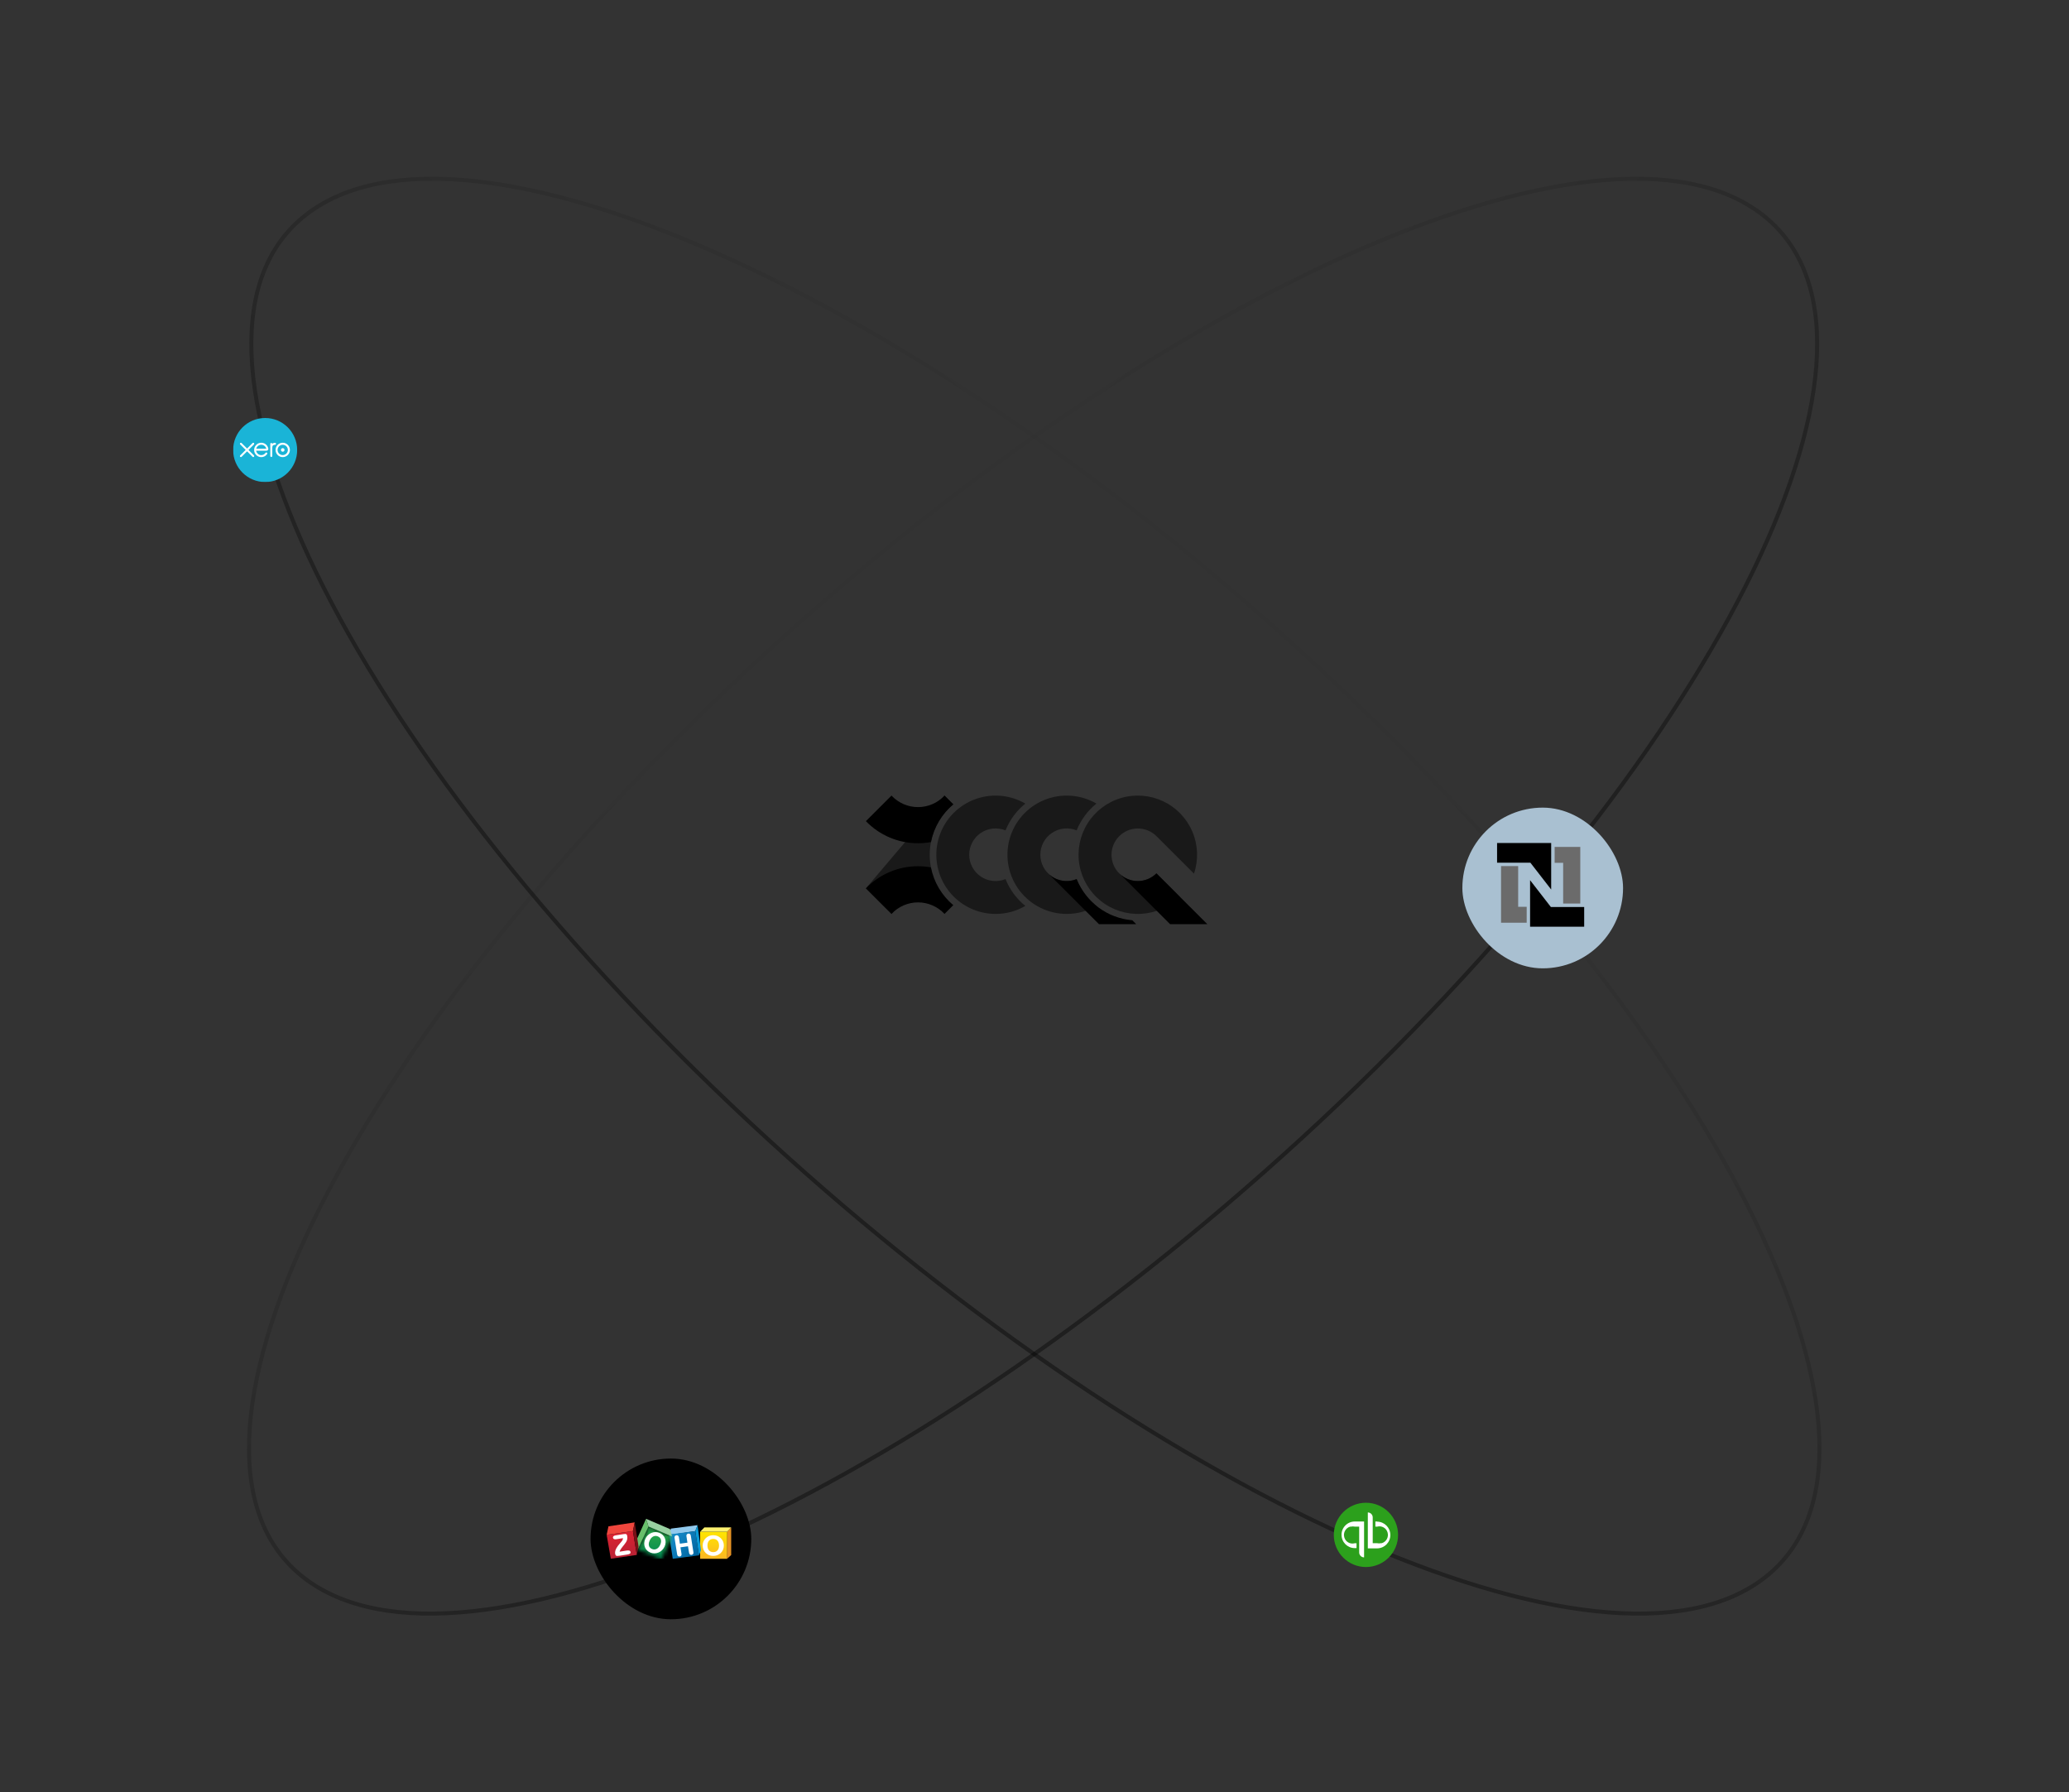 <svg width="515" height="446" viewBox="0 0 515 446" fill="none" xmlns="http://www.w3.org/2000/svg">
    <rect x="0" y="0" width="515" height="446" fill="#333333" stroke="none"/>
    <g clip-path="url(#clip0_2253_1667)">
    <path d="M333.418 274.483C283.741 321.76 230.204 358.759 183.822 380.367C160.629 391.171 139.252 398.115 121.058 400.583C102.864 403.052 87.922 401.037 77.496 394.005C67.071 386.973 62.046 375.52 61.981 360.735C61.916 345.952 66.813 327.892 76.148 307.74C94.818 267.44 131.198 218.868 180.875 171.592C230.552 124.315 284.089 87.316 330.471 65.708C353.664 54.904 375.041 47.96 393.235 45.492C411.429 43.023 426.371 45.038 436.796 52.07C447.222 59.102 452.246 70.555 452.312 85.34C452.377 100.123 447.48 118.183 438.145 138.335C419.475 178.635 383.095 227.207 333.418 274.483Z" stroke="url(#paint0_linear_2253_1667)" stroke-opacity="0.4"/>
    <path d="M181.453 274.483C231.131 321.76 284.667 358.759 331.05 380.367C354.242 391.171 375.62 398.115 393.813 400.583C412.007 403.052 426.949 401.037 437.375 394.005C447.8 386.973 452.825 375.52 452.89 360.735C452.955 345.952 448.059 327.892 438.723 307.74C420.053 267.44 383.673 218.868 333.996 171.592C284.319 124.315 230.782 87.316 184.4 65.708C161.207 54.904 139.83 47.96 121.636 45.492C103.442 43.023 88.5 45.038 78.075 52.07C67.649 59.102 62.625 70.555 62.559 85.34C62.494 100.123 67.391 118.183 76.727 138.335C95.396 178.635 131.776 227.207 181.453 274.483Z" stroke="url(#paint1_linear_2253_1667)" stroke-opacity="0.4"/>
    <g clip-path="url(#clip1_2253_1667)">
    <path d="M340 390C344.418 390 348 386.418 348 382C348 377.582 344.418 374 340 374C335.582 374 332 377.582 332 382C332 386.418 335.582 390 340 390Z" fill="#2CA01C"/>
    <path d="M333.929 381.998C333.93 383.806 335.388 385.277 337.197 385.293H337.66V384.084H337.197C336.076 384.39 334.919 383.729 334.614 382.607C334.611 382.599 334.609 382.59 334.607 382.581C334.293 381.445 334.95 380.268 336.083 379.941H336.314C336.604 379.877 336.904 379.877 337.194 379.941H338.317V386.359C338.312 387.038 338.858 387.594 339.537 387.6V378.67H337.204C335.382 378.679 333.914 380.163 333.924 381.985V381.985L333.929 381.998ZM342.809 378.671H342.346V379.944H342.809C343.928 379.639 345.082 380.298 345.387 381.416C345.389 381.424 345.391 381.433 345.394 381.441C345.706 382.574 345.05 383.746 343.923 384.072H343.692C343.402 384.136 343.101 384.136 342.812 384.072H341.688V377.655C341.693 376.975 341.148 376.42 340.469 376.414V385.357H342.801C344.639 385.328 346.105 383.816 346.077 381.978C346.049 380.181 344.599 378.731 342.801 378.703L342.809 378.671Z" fill="white"/>
    </g>
    <rect x="364" y="201" width="40" height="40" rx="20" fill="#A9C0D1"/>
    <g clip-path="url(#clip2_2253_1667)">
    <path d="M373.629 215.55H377.89V225.684H380.011V229.644H373.629V215.55ZM393.351 224.874H389.09V214.74H386.969V210.78H393.351V224.874Z" fill="#6B6B6B"/>
    <path d="M372.641 209.808H386.106V221.382L380.929 214.704H372.641V209.808ZM394.323 230.634H380.857V219.06L386.035 225.738H394.323" fill="black"/>
    </g>
    <rect x="147" y="363" width="40" height="40" rx="20" fill="black"/>
    <g clip-path="url(#clip3_2253_1667)">
    <path d="M182 380.136V387.014L180.984 387.941V381.214L182 380.136" fill="#E79224"/>
    <path d="M181 381.214H174.277V387.949H181V381.214Z" fill="url(#paint2_linear_2253_1667)"/>
    <path d="M175.33 380.14L174.277 381.214H181L181.999 380.136L175.33 380.14" fill="#FEF26F"/>
    <path d="M167.004 380.435L173.617 379.575L173.064 381.058L166.799 381.988L166.825 380.927L167.004 380.435Z" fill="#91C9ED"/>
    <path d="M173.063 381.058L173.979 387.092L167.459 387.949L166.578 382.116L166.959 381.838L173.063 381.059" fill="url(#paint3_linear_2253_1667)"/>
    <path d="M173.618 379.575L173.623 379.611L174.481 385.789L173.981 387.092L173.064 381.058" fill="#0B9AD6"/>
    <mask id="mask0_2253_1667" style="mask-type:luminance" maskUnits="userSpaceOnUse" x="158" y="379" width="10" height="10">
    <path d="M161.419 379.92L167.274 382.392L164.632 388.002L158.777 385.531L161.419 379.92" fill="white"/>
    </mask>
    <g mask="url(#mask0_2253_1667)">
    <path d="M151 378H181.999V388H151V378Z" fill="url(#paint4_linear_2253_1667)"/>
    </g>
    <path d="M160.811 378L161.418 379.92L167.273 382.392L166.781 380.557L160.811 378Z" fill="#98D0A0"/>
    <path d="M160.811 378L158.455 383.232L158.777 385.531L161.419 379.92L160.811 378Z" fill="#68BF6B"/>
    <path d="M157.544 381.05L158.509 386.987L152.039 387.936L151 381.987L157.544 381.05" fill="url(#paint5_linear_2253_1667)"/>
    <path d="M151 381.987L151.454 379.867L157.987 378.887L157.544 381.049L151 381.987Z" fill="#EF463D"/>
    <path d="M157.988 378.888L158.946 384.882L158.51 386.987L157.545 381.05L157.988 378.888Z" fill="#761116"/>
    <path d="M171.955 382.215C171.926 382.027 171.857 381.884 171.746 381.791C171.658 381.716 171.547 381.678 171.421 381.678C171.389 381.678 171.355 381.681 171.321 381.685C171.152 381.708 171.022 381.782 170.943 381.903C170.885 381.99 170.857 382.096 170.857 382.217C170.857 382.264 170.861 382.313 170.869 382.364L171.107 383.934L169.232 384.192L168.994 382.622C168.965 382.439 168.898 382.298 168.789 382.202C168.7 382.124 168.59 382.084 168.466 382.084C168.437 382.084 168.407 382.086 168.376 382.09C168.199 382.114 168.065 382.186 167.983 382.306C167.924 382.391 167.896 382.498 167.896 382.621C167.896 382.668 167.9 382.718 167.908 382.771L168.55 386.854C168.579 387.042 168.649 387.185 168.765 387.277C168.855 387.349 168.967 387.385 169.097 387.385C169.132 387.385 169.169 387.382 169.206 387.377C169.368 387.355 169.493 387.282 169.568 387.161C169.622 387.075 169.648 386.972 169.648 386.854C169.648 386.806 169.644 386.757 169.635 386.705L169.373 385.092L171.248 384.834L171.51 386.447C171.539 386.632 171.609 386.774 171.723 386.867C171.813 386.942 171.925 386.979 172.051 386.979C172.084 386.979 172.117 386.977 172.152 386.972C172.32 386.949 172.449 386.877 172.526 386.757C172.582 386.671 172.609 386.567 172.609 386.447C172.609 386.4 172.605 386.35 172.597 386.298L171.955 382.215ZM164.33 384.473C164.109 384.959 163.818 385.293 163.458 385.477C163.264 385.576 163.067 385.625 162.862 385.625C162.684 385.625 162.501 385.588 162.311 385.513C161.902 385.35 161.646 385.087 161.536 384.717C161.499 384.593 161.48 384.462 161.48 384.325C161.48 384.053 161.553 383.755 161.7 383.43C161.926 382.932 162.22 382.593 162.581 382.407C162.774 382.308 162.972 382.258 163.177 382.258C163.357 382.258 163.543 382.296 163.735 382.372C164.142 382.534 164.395 382.798 164.504 383.17C164.539 383.291 164.557 383.42 164.557 383.554C164.557 383.832 164.482 384.138 164.33 384.473ZM164.971 382.029C164.741 381.802 164.462 381.624 164.134 381.494C163.809 381.364 163.48 381.3 163.148 381.3L163.133 381.3C162.797 381.302 162.464 381.372 162.136 381.51V381.51C161.793 381.649 161.494 381.845 161.24 382.096C160.987 382.347 160.78 382.649 160.621 383C160.463 383.348 160.376 383.695 160.36 384.043C160.358 384.082 160.357 384.122 160.357 384.161C160.357 384.468 160.413 384.769 160.526 385.062C160.645 385.372 160.821 385.641 161.052 385.867C161.284 386.093 161.569 386.273 161.907 386.407V386.407C162.229 386.535 162.557 386.599 162.889 386.599H162.897C163.232 386.598 163.564 386.53 163.892 386.399L163.892 386.398L163.893 386.398C164.238 386.254 164.539 386.056 164.796 385.805C165.052 385.554 165.26 385.253 165.418 384.904C165.577 384.554 165.663 384.206 165.677 383.86C165.679 383.827 165.679 383.793 165.679 383.76C165.679 383.449 165.621 383.144 165.503 382.845C165.379 382.528 165.201 382.256 164.971 382.029ZM156.85 386.042C156.799 385.985 156.73 385.943 156.646 385.915C156.56 385.887 156.456 385.874 156.334 385.874C156.218 385.874 156.087 385.886 155.938 385.91L154.23 386.183C154.248 386.059 154.313 385.898 154.429 385.7C154.557 385.48 154.747 385.214 154.998 384.905L154.998 384.905C155.084 384.798 155.15 384.716 155.195 384.659C155.228 384.621 155.273 384.565 155.332 384.492C155.723 384.012 155.964 383.622 156.057 383.316C156.11 383.142 156.142 382.967 156.154 382.791C156.157 382.742 156.159 382.695 156.159 382.647C156.159 382.521 156.148 382.396 156.125 382.274C156.105 382.162 156.076 382.069 156.036 381.995C155.997 381.921 155.947 381.864 155.885 381.829C155.816 381.789 155.718 381.772 155.59 381.772C155.484 381.772 155.357 381.784 155.209 381.808L153.236 382.123C152.997 382.162 152.82 382.228 152.708 382.327C152.618 382.405 152.572 382.507 152.572 382.624C152.572 382.654 152.575 382.686 152.581 382.718C152.609 382.875 152.696 382.99 152.837 383.049C152.92 383.084 153.021 383.101 153.138 383.101C153.218 383.101 153.306 383.093 153.402 383.078L155.054 382.817C155.056 382.844 155.058 382.872 155.058 382.899C155.058 382.995 155.04 383.089 155.005 383.182C154.956 383.31 154.833 383.493 154.638 383.725C154.583 383.789 154.498 383.888 154.384 384.022C153.938 384.527 153.619 384.957 153.426 385.315C153.426 385.315 153.426 385.315 153.426 385.315C153.426 385.315 153.426 385.315 153.426 385.315C153.289 385.562 153.194 385.805 153.142 386.044C153.111 386.183 153.096 386.317 153.096 386.445C153.096 386.537 153.104 386.626 153.119 386.712C153.142 386.836 153.175 386.938 153.219 387.018C153.262 387.099 153.319 387.159 153.388 387.195C153.452 387.227 153.547 387.24 153.677 387.241C153.842 387.241 154.065 387.218 154.347 387.173L156.137 386.886C156.454 386.835 156.675 386.765 156.803 386.666C156.906 386.587 156.959 386.479 156.958 386.352C156.958 386.32 156.955 386.287 156.948 386.252C156.933 386.169 156.901 386.099 156.85 386.042ZM155.332 384.492L155.332 384.492C155.332 384.492 155.332 384.492 155.332 384.492H155.332L155.332 384.492ZM178.593 385.857C178.335 386.148 177.989 386.292 177.541 386.293C177.09 386.292 176.742 386.148 176.483 385.859C176.224 385.569 176.094 385.17 176.094 384.658C176.094 384.137 176.224 383.732 176.481 383.44C176.738 383.148 177.088 383.003 177.541 383.002C177.989 383.003 178.335 383.148 178.593 383.44C178.85 383.732 178.98 384.137 178.98 384.658C178.98 385.167 178.85 385.566 178.593 385.857ZM179.975 383.637C179.842 383.324 179.645 383.044 179.384 382.797C179.135 382.559 178.855 382.379 178.545 382.259C178.236 382.138 177.901 382.078 177.541 382.078C177.179 382.078 176.841 382.138 176.529 382.259C176.217 382.379 175.937 382.559 175.69 382.797C175.43 383.042 175.234 383.321 175.104 383.634C174.973 383.947 174.908 384.288 174.908 384.657C174.908 385.022 174.974 385.362 175.106 385.677C175.237 385.992 175.432 386.274 175.69 386.524C175.932 386.758 176.209 386.934 176.519 387.054C176.83 387.173 177.171 387.232 177.541 387.232C177.898 387.232 178.232 387.173 178.543 387.054C178.854 386.934 179.135 386.758 179.384 386.524C179.645 386.274 179.842 385.993 179.975 385.679C180.108 385.365 180.174 385.024 180.174 384.657C180.174 384.29 180.108 383.95 179.975 383.637Z" fill="white"/>
    </g>
    <g clip-path="url(#clip4_2253_1667)">
    <mask id="mask1_2253_1667" style="mask-type:luminance" maskUnits="userSpaceOnUse" x="54" y="100" width="24" height="24">
    <path d="M54.478 100.46H77.536V123.517H54.478V100.46Z" fill="white"/>
    </mask>
    <g mask="url(#mask1_2253_1667)">
    <path d="M66.001 119.97C70.402 119.97 73.97 116.402 73.97 112C73.97 107.599 70.402 104.031 66.001 104.031C61.599 104.031 58.031 107.599 58.031 112C58.031 116.402 61.599 119.97 66.001 119.97Z" fill="#1AB4D7"/>
    <path d="M61.847 111.977L63.207 110.614C63.252 110.568 63.277 110.507 63.277 110.443C63.277 110.308 63.168 110.199 63.033 110.199C62.968 110.199 62.907 110.225 62.86 110.271C62.86 110.272 61.501 111.63 61.501 111.63L60.136 110.269C60.09 110.224 60.029 110.199 59.964 110.199C59.83 110.199 59.721 110.308 59.721 110.442C59.721 110.508 59.747 110.569 59.794 110.616L61.154 111.975L59.794 113.337C59.747 113.384 59.721 113.446 59.721 113.512C59.721 113.646 59.83 113.755 59.964 113.755C60.029 113.755 60.09 113.73 60.136 113.684L61.499 112.323L62.857 113.679C62.905 113.729 62.967 113.755 63.033 113.755C63.168 113.755 63.277 113.646 63.277 113.512C63.277 113.447 63.252 113.386 63.206 113.34L61.847 111.977Z" fill="white"/>
    <path d="M69.932 111.977C69.932 112.221 70.13 112.419 70.375 112.419C70.619 112.419 70.817 112.221 70.817 111.977C70.817 111.732 70.619 111.534 70.375 111.534C70.13 111.534 69.932 111.732 69.932 111.977Z" fill="white"/>
    <path d="M69.092 111.977C69.092 111.27 69.668 110.695 70.375 110.695C71.082 110.695 71.657 111.27 71.657 111.977C71.657 112.684 71.082 113.259 70.375 113.259C69.668 113.259 69.092 112.684 69.092 111.977ZM68.588 111.977C68.588 112.962 69.389 113.764 70.375 113.764C71.36 113.764 72.162 112.962 72.162 111.977C72.162 110.992 71.36 110.19 70.375 110.19C69.389 110.19 68.588 110.992 68.588 111.977Z" fill="white"/>
    <path d="M68.461 110.22L68.386 110.22C68.161 110.22 67.944 110.291 67.763 110.431C67.739 110.322 67.641 110.239 67.525 110.239C67.391 110.239 67.284 110.347 67.283 110.481C67.283 110.481 67.284 113.49 67.284 113.49C67.284 113.624 67.394 113.733 67.528 113.733C67.662 113.733 67.771 113.624 67.771 113.49C67.771 113.49 67.772 111.64 67.772 111.64C67.772 111.023 67.828 110.774 68.356 110.708C68.405 110.702 68.458 110.703 68.458 110.703C68.603 110.698 68.706 110.598 68.706 110.464C68.706 110.33 68.596 110.22 68.461 110.22Z" fill="white"/>
    <path d="M63.781 111.683C63.781 111.676 63.781 111.669 63.782 111.663C63.923 111.103 64.43 110.689 65.033 110.689C65.643 110.689 66.154 111.113 66.289 111.683H63.781ZM66.788 111.637C66.683 111.14 66.41 110.731 65.996 110.469C65.39 110.085 64.59 110.106 64.005 110.522C63.528 110.862 63.252 111.417 63.252 111.989C63.252 112.133 63.269 112.278 63.305 112.42C63.486 113.129 64.095 113.666 64.822 113.755C65.037 113.781 65.247 113.769 65.465 113.712C65.651 113.667 65.832 113.591 65.999 113.484C66.172 113.373 66.316 113.227 66.456 113.051C66.459 113.048 66.462 113.045 66.464 113.042C66.561 112.922 66.543 112.75 66.437 112.669C66.347 112.6 66.196 112.572 66.077 112.724C66.051 112.76 66.023 112.798 65.992 112.835C65.897 112.94 65.78 113.041 65.639 113.119C65.461 113.215 65.257 113.269 65.04 113.271C64.332 113.263 63.952 112.768 63.817 112.415C63.794 112.349 63.776 112.28 63.763 112.21C63.761 112.197 63.76 112.184 63.76 112.172C63.906 112.172 66.303 112.172 66.303 112.172C66.652 112.165 66.84 111.918 66.788 111.637Z" fill="white"/>
    </g>
    </g>
    <g clip-path="url(#clip5_2253_1667)">
    <path d="M250.288 218.787C249.292 219.194 248.212 219.349 247.142 219.24C246.072 219.131 245.045 218.761 244.152 218.163C243.259 217.564 242.527 216.755 242.021 215.807C241.515 214.86 241.251 213.802 241.251 212.728C241.251 211.654 241.515 210.597 242.021 209.649C242.527 208.701 243.259 207.893 244.152 207.294C245.045 206.695 246.072 206.325 247.142 206.216C248.212 206.107 249.292 206.263 250.288 206.669C251.333 204.059 253.032 201.761 255.222 199.995C253.264 198.859 251.071 198.189 248.812 198.036C246.553 197.883 244.289 198.251 242.196 199.112C240.102 199.973 238.235 201.303 236.739 203C235.244 204.697 234.159 206.715 233.57 208.898C232.981 211.081 232.904 213.37 233.343 215.587C233.782 217.805 234.727 219.892 236.104 221.686C237.481 223.481 239.253 224.935 241.284 225.935C243.314 226.936 245.548 227.456 247.812 227.457C250.415 227.46 252.973 226.771 255.222 225.462C253.032 223.695 251.333 221.397 250.288 218.787Z" fill="black" fill-opacity="0.5"/>
    <path d="M267.989 218.787C266.994 219.193 265.913 219.348 264.844 219.238C263.774 219.129 262.747 218.758 261.855 218.16C260.962 217.561 260.231 216.752 259.725 215.804C259.219 214.857 258.955 213.799 258.955 212.726C258.955 211.652 259.219 210.595 259.725 209.647C260.231 208.699 260.962 207.89 261.855 207.292C262.747 206.693 263.774 206.322 264.844 206.213C265.913 206.103 266.994 206.258 267.989 206.664C269.034 204.055 270.732 201.758 272.921 199.993C270.964 198.858 268.77 198.188 266.512 198.036C264.253 197.883 261.99 198.251 259.897 199.112C257.804 199.974 255.937 201.304 254.442 203.001C252.946 204.698 251.862 206.716 251.273 208.898C250.685 211.081 250.607 213.369 251.046 215.587C251.485 217.804 252.43 219.891 253.806 221.685C255.183 223.479 256.955 224.933 258.984 225.934C261.014 226.935 263.247 227.456 265.511 227.457C268.115 227.46 270.672 226.771 272.921 225.462C270.732 223.696 269.033 221.397 267.989 218.787Z" fill="black" fill-opacity="0.5"/>
    <path d="M267.99 218.788C266.795 219.277 265.481 219.402 264.215 219.147C262.948 218.893 261.786 218.27 260.873 217.357L273.54 230H282.812L281.842 229.032C278.808 228.777 275.905 227.683 273.458 225.874C271.012 224.065 269.118 221.611 267.99 218.788Z" fill="black"/>
    <path d="M278.578 217.357C277.353 216.128 276.667 214.465 276.669 212.731C276.671 210.998 277.362 209.336 278.59 208.111C279.817 206.885 281.482 206.196 283.218 206.194C284.954 206.192 286.62 206.877 287.85 208.1L297.198 217.433C298.353 214.009 298.207 210.28 296.788 206.956C295.369 203.631 292.775 200.944 289.501 199.405C286.227 197.866 282.5 197.582 279.03 198.608C275.559 199.634 272.588 201.897 270.68 204.968C268.773 208.039 268.062 211.703 268.684 215.263C269.306 218.822 271.217 222.03 274.053 224.274C276.889 226.519 280.453 227.644 284.066 227.436C287.679 227.228 291.09 225.702 293.649 223.146L287.854 217.361C287.245 217.969 286.522 218.451 285.726 218.78C284.93 219.109 284.077 219.278 283.215 219.278C282.354 219.278 281.501 219.108 280.705 218.778C279.909 218.448 279.186 217.965 278.578 217.357Z" fill="black" fill-opacity="0.5"/>
    <path d="M287.85 217.357C287.242 217.965 286.519 218.447 285.723 218.776C284.928 219.105 284.075 219.274 283.214 219.274C282.353 219.274 281.501 219.105 280.705 218.776C279.91 218.447 279.187 217.965 278.578 217.357L291.242 230H300.513L287.85 217.357Z" fill="black"/>
    <path d="M231.727 215.878C230.664 215.685 229.586 215.588 228.506 215.586C226.084 215.583 223.686 216.069 221.457 217.015C219.227 217.961 217.213 219.347 215.533 221.09L221.907 227.453C222.75 226.548 223.771 225.826 224.906 225.332C226.041 224.838 227.265 224.583 228.504 224.583C229.742 224.583 230.967 224.838 232.102 225.332C233.237 225.826 234.258 226.548 235.101 227.453L237.287 225.271C234.411 222.868 232.448 219.552 231.727 215.878Z" fill="black"/>
    <path d="M231.42 212.728C231.418 210.335 231.942 207.971 232.957 205.803C233.971 203.635 235.45 201.717 237.29 200.183L235.104 198L215.533 221.09L221.907 227.454L231.723 215.871C231.521 214.835 231.42 213.783 231.42 212.728Z" fill="black" fill-opacity="0.5"/>
    <path d="M237.29 200.183L235.104 198C234.261 198.906 233.241 199.629 232.105 200.123C230.97 200.617 229.745 200.871 228.506 200.87C227.267 200.872 226.042 200.618 224.906 200.124C223.77 199.63 222.749 198.907 221.907 198L215.533 204.364C217.213 206.106 219.227 207.492 221.457 208.438C223.686 209.384 226.084 209.87 228.506 209.867C229.586 209.866 230.664 209.768 231.727 209.574C232.449 205.9 234.413 202.585 237.29 200.183Z" fill="black"/>
    </g>
    </g>
    <defs>
    <linearGradient id="paint0_linear_2253_1667" x1="342.813" y1="263.54" x2="224.011" y2="122.61" gradientUnits="userSpaceOnUse">
    <stop/>
    <stop offset="1" stop-opacity="0"/>
    </linearGradient>
    <linearGradient id="paint1_linear_2253_1667" x1="172.058" y1="263.54" x2="290.86" y2="122.61" gradientUnits="userSpaceOnUse">
    <stop/>
    <stop offset="1" stop-opacity="0"/>
    </linearGradient>
    <linearGradient id="paint2_linear_2253_1667" x1="177.639" y1="381.307" x2="177.639" y2="387.743" gradientUnits="userSpaceOnUse">
    <stop stop-color="#FFE500"/>
    <stop offset="1" stop-color="#FCB822"/>
    </linearGradient>
    <linearGradient id="paint3_linear_2253_1667" x1="166.912" y1="381.988" x2="173.299" y2="387.471" gradientUnits="userSpaceOnUse">
    <stop stop-color="#168CCC"/>
    <stop offset="1" stop-color="#00649E"/>
    </linearGradient>
    <linearGradient id="paint4_linear_2253_1667" x1="163.025" y1="382.165" x2="163.025" y2="387.803" gradientUnits="userSpaceOnUse">
    <stop stop-color="#25A149"/>
    <stop offset="1" stop-color="#008A52"/>
    </linearGradient>
    <linearGradient id="paint5_linear_2253_1667" x1="154.282" y1="381.613" x2="155.192" y2="387.486" gradientUnits="userSpaceOnUse">
    <stop stop-color="#D92231"/>
    <stop offset="1" stop-color="#BA2234"/>
    </linearGradient>
    <clipPath id="clip0_2253_1667">
    <rect width="515" height="446" fill="white"/>
    </clipPath>
    <clipPath id="clip1_2253_1667">
    <rect width="16" height="16" fill="white" transform="translate(332 374)"/>
    </clipPath>
    <clipPath id="clip2_2253_1667">
    <rect width="27" height="27" fill="white" transform="translate(370 207)"/>
    </clipPath>
    <clipPath id="clip3_2253_1667">
    <rect width="31" height="10" fill="white" transform="translate(151 378)"/>
    </clipPath>
    <clipPath id="clip4_2253_1667">
    <rect width="16" height="16" fill="white" transform="translate(58 104)"/>
    </clipPath>
    <clipPath id="clip5_2253_1667">
    <rect width="86" height="32" fill="white" transform="translate(215 198)"/>
    </clipPath>
    </defs>
    </svg>
    